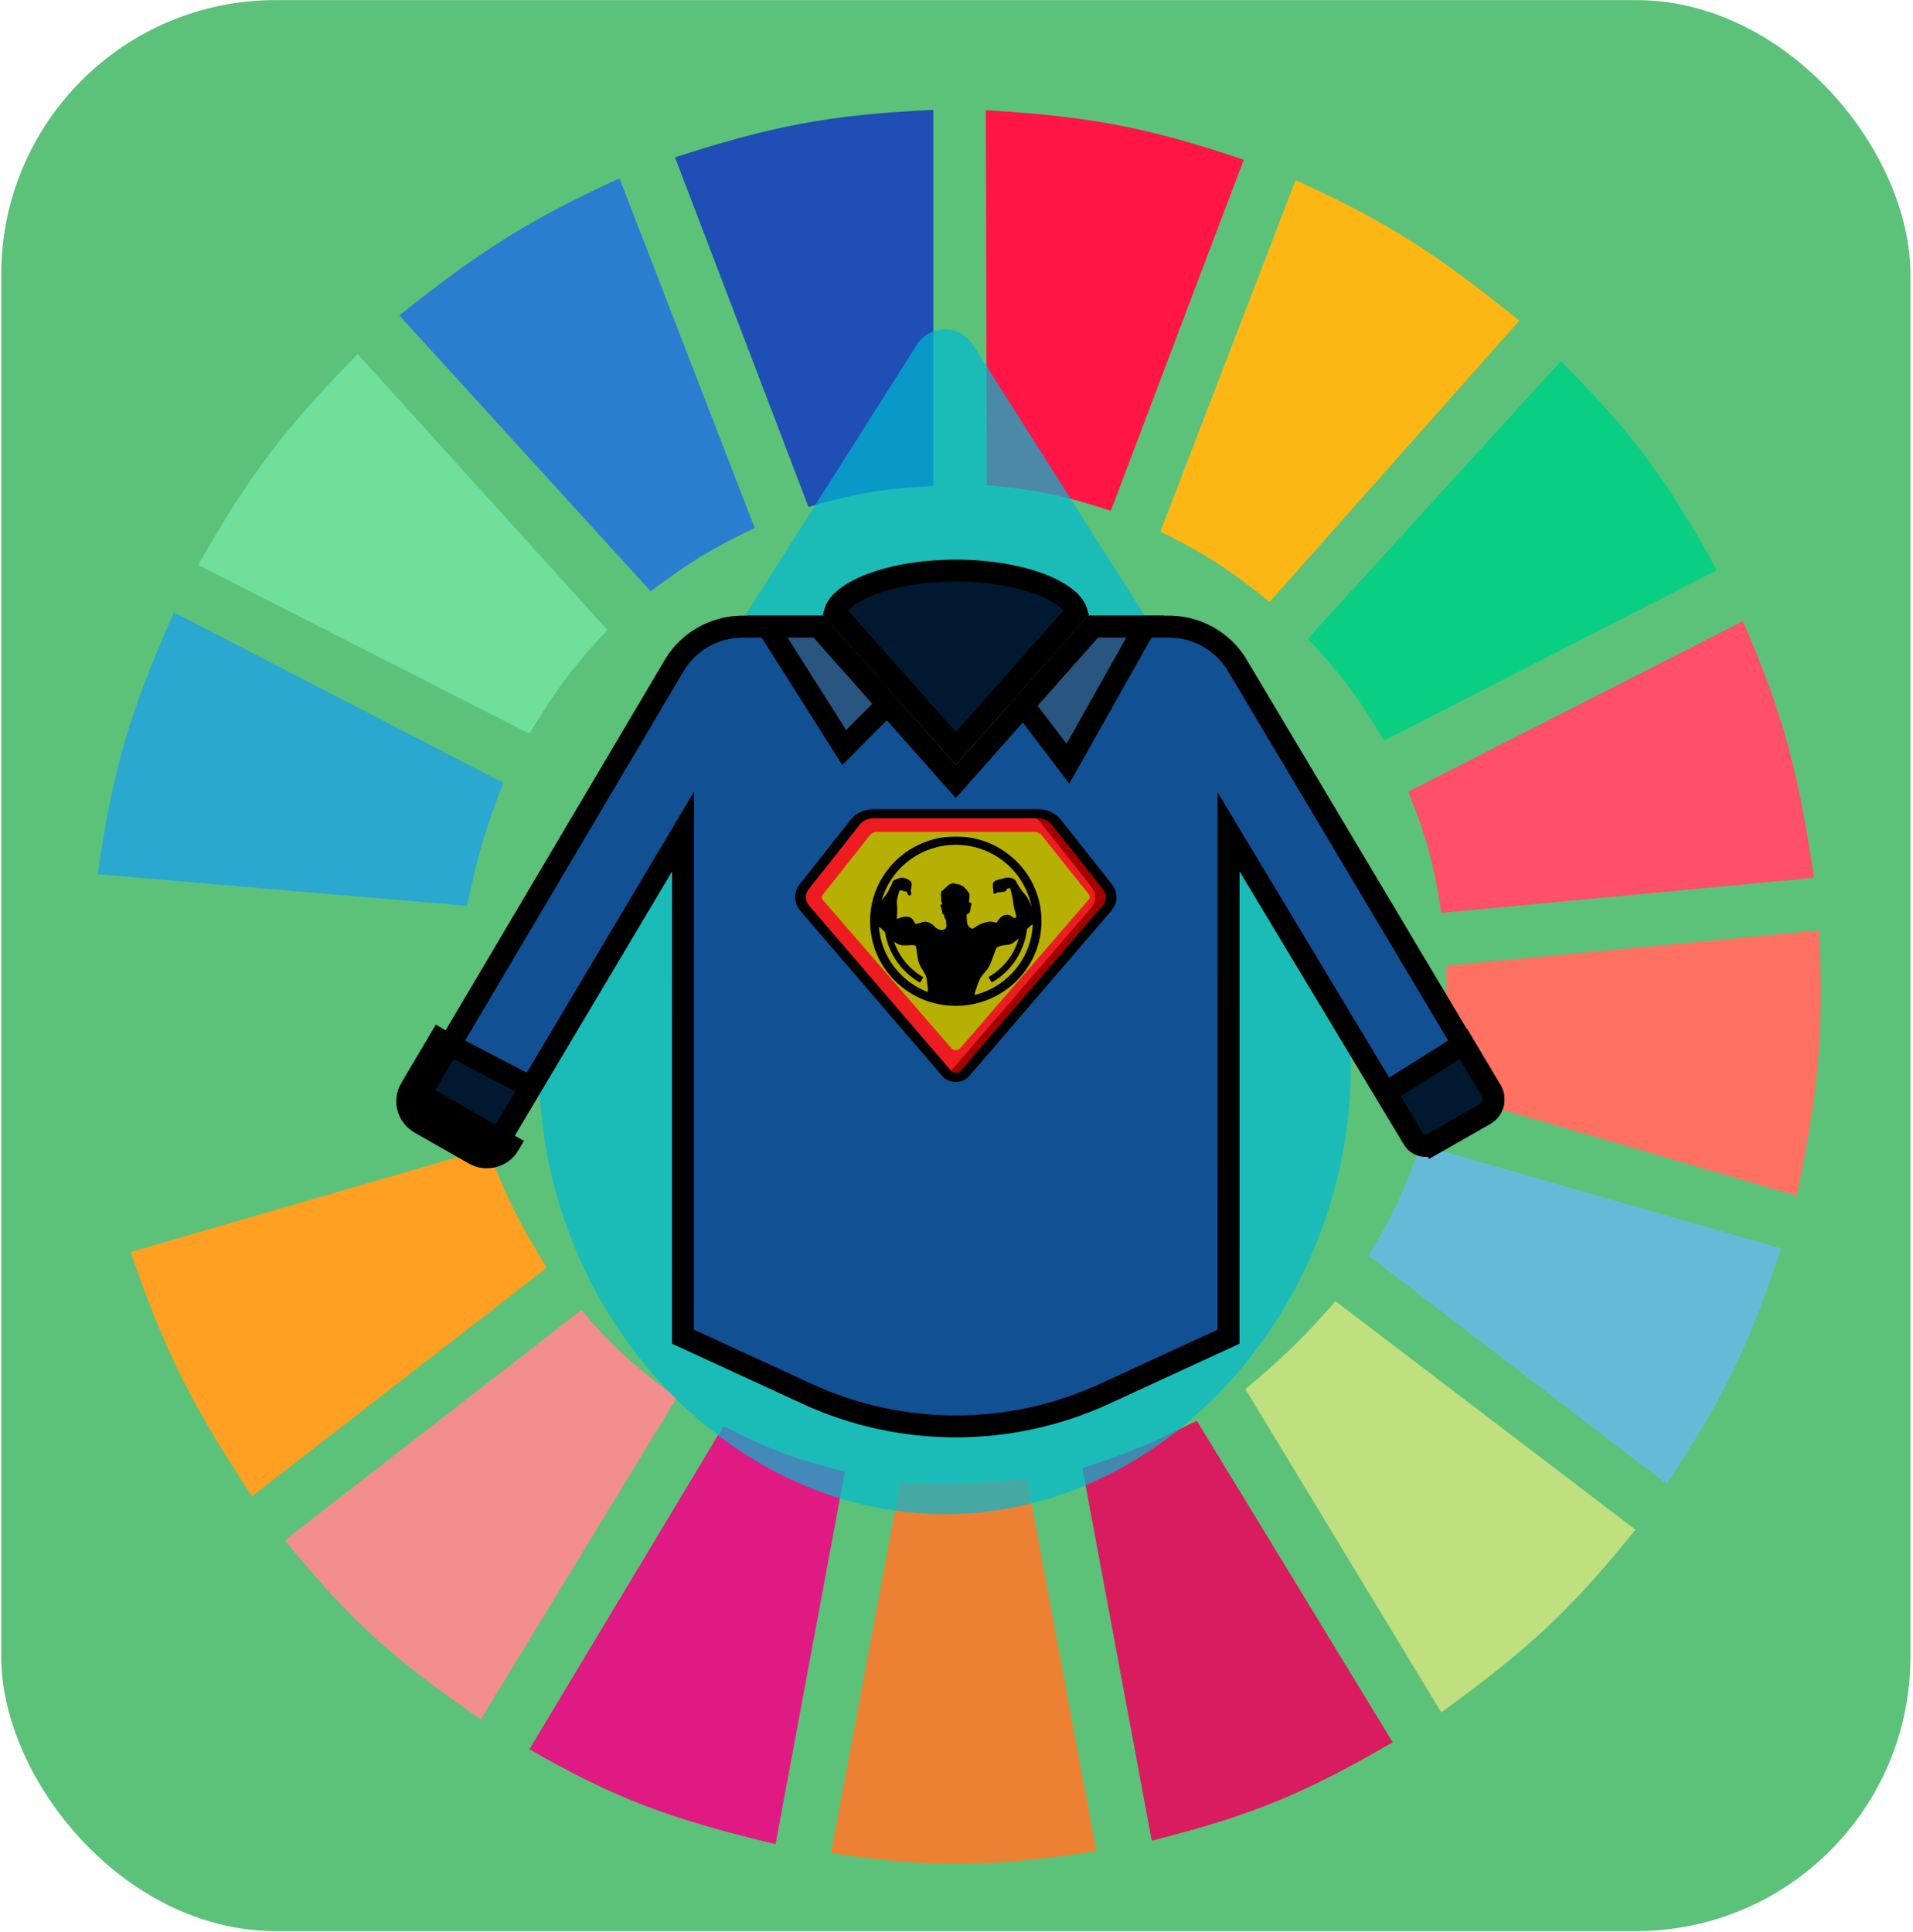 <svg width="687" height="694" viewBox="0 0 687 694" fill="none" xmlns="http://www.w3.org/2000/svg">
<rect x="0.449" y="0.034" width="685.626" height="693.507" rx="98.51" fill="#5CC279"/>
<g clip-path="url(#clip0)">
<path d="M290.345 182.076L242.406 56.492C277.217 45.315 297.373 41.226 335.171 39.453V174.503C317.205 175.51 307.362 177.132 290.345 182.076Z" fill="#1F4EB4"/>
<path d="M354.397 174.241L354.029 39.584C390.48 41.791 410.741 45.293 446.658 57.365L398.924 183.45C381.795 177.867 372.032 175.806 354.397 174.241Z" fill="#FF1546"/>
<path d="M416.729 190.911L465.29 64.696C499.816 80.449 516.964 92.051 545.603 115.182L455.951 216.154C441.932 204.949 433.548 199.209 416.729 190.911Z" fill="#FDB714"/>
<path d="M469.646 229.407L560.543 129.697C587.208 156.438 599.113 173.08 616.575 204.795L497.04 266.009C487.808 250.514 481.935 242.403 469.646 229.407Z" fill="#0ACF83"/>
<path d="M505.756 284.311L625.914 223.096C640.803 257.487 645.887 277.824 651.439 315.233L517.585 327.855C514.96 310.394 512.368 300.869 505.756 284.311Z" fill="#FF4F6A"/>
<path d="M515.715 391.593C518.712 374.827 519.667 365.083 519.45 346.787L653.305 334.166C654.967 370.851 653.141 391.7 645.211 429.458L515.715 391.593Z" fill="#FF7262"/>
<path d="M491.434 450.915C500.211 436.498 504.343 427.83 510.111 411.157L639.608 448.39C628.021 483.414 619.029 501.931 598.517 532.955L491.434 450.915Z" fill="#65BBD7"/>
<path d="M587.317 549.363L479.611 467.323C467.777 480.818 460.665 487.694 447.236 498.877L517.588 614.995C548.743 592.416 564.189 578.179 587.317 549.363Z" fill="#C0DF7E"/>
<path d="M500.149 625.723L429.797 510.236C414.534 517.949 405.595 521.763 388.707 527.275L413.61 661.063C449.288 652.069 468.248 644.294 500.149 625.723Z" fill="#D91B5F"/>
<path d="M323.337 532.324C341.083 533.486 351.034 533.139 368.785 531.062L393.688 664.85C355.625 670.585 334.71 671.056 298.434 665.481L323.337 532.324Z" fill="#EC8134"/>
<path d="M190.111 628.247L259.84 512.129C275.649 520.398 285.239 523.916 303.421 528.537L278.518 662.325C240.874 653.283 221.289 646.134 190.111 628.247Z" fill="#E01A83"/>
<path d="M102.322 553.149L208.783 470.478C220.655 484.446 228.376 491.11 243.025 502.032L172.674 617.519C141.88 596.234 126.108 582.569 102.322 553.149Z" fill="#F28E8E"/>
<path d="M90.499 537.372C69.322 505.22 59.44 486.187 46.918 449.653L175.169 412.419C181.575 429.669 186.433 439.005 196.337 455.332L90.499 537.372Z" fill="#FFA023"/>
<path d="M41.932 430.72C33.693 394.198 31.461 373.012 33.216 333.535L165.825 346.156C165.486 365.707 166.53 375.87 170.183 392.856L41.932 430.72Z" fill="#5CC279"/>
<path d="M35.082 313.971L167.692 325.33C171.371 307.934 174.129 298.251 180.766 281.155L62.476 219.941C46.754 255.401 40.52 275.931 35.082 313.971Z" fill="#2AA8D0"/>
<path d="M71.191 202.902C89.728 170.268 102.355 153.761 128.469 127.173L218.12 226.252C205.989 239.218 199.87 247.39 190.104 263.485L71.191 202.902Z" fill="#70DF9C"/>
<path d="M233.684 212.368C247.134 202.23 255.227 197.155 271.039 189.649L222.478 64.065C190.878 78.579 173.528 89.205 143.41 113.289L233.684 212.368Z" fill="#2A7ED0"/>
</g>
<path opacity="0.7" d="M467.387 309.498C467.387 308.997 466.943 308.496 466.498 308.496L350.019 124.754C347.796 120.748 343.795 118.245 339.349 118.245C334.903 118.245 330.902 120.748 328.679 124.754L212.201 308.496C211.757 308.996 211.757 309.498 211.312 309.498C199.309 332.528 193.529 357.061 193.529 383.095C193.529 470.209 260.215 543.806 339.349 543.806C391.365 543.806 439.822 511.764 466.497 460.196C490.949 412.133 491.393 356.058 467.387 309.498Z" fill="#00BAD2"/>
<path d="M444.348 238.969L444.355 238.981L535.49 391.911C535.49 391.911 535.49 391.911 535.49 391.912C537.215 394.809 536.239 398.559 533.237 400.269L533.236 400.269L514.658 410.856L516.609 414.28L514.658 410.856C512.153 412.284 508.986 411.438 507.549 409.045L507.548 409.043L448.524 310.932L441.208 298.772L441.207 312.963L441.193 480.071L396.66 500.585C362.804 516.181 323.679 516.181 289.816 500.585L245.284 480.071L245.298 312.964L245.299 298.634L237.971 310.949L179.369 409.433C177.932 411.847 174.749 412.701 172.24 411.272C172.24 411.272 172.24 411.272 172.24 411.272L152.772 400.175L152.771 400.175C150.272 398.751 149.463 395.635 150.883 393.235C150.883 393.235 150.883 393.234 150.883 393.234L242.153 238.971L242.154 238.969C243.796 236.192 245.91 233.716 248.41 231.644L248.411 231.643C253.541 227.386 260.04 225.048 266.756 225.048H293.928L340.303 277.36L343.251 280.686L346.2 277.36L392.574 225.048H419.739C426.461 225.048 432.954 227.386 438.093 231.644C440.592 233.716 442.706 236.192 444.348 238.969Z" fill="#115093" stroke="black" stroke-width="7.881"/>
<path d="M392.569 225.047H411.229L383.512 274.29L367.544 253.275L392.569 225.047Z" fill="#285680" stroke="black" stroke-width="7.881"/>
<path d="M343.244 268.806L299.812 219.814C300.119 218.688 300.85 217.431 302.217 216.064C304.148 214.132 307.142 212.211 311.156 210.513C319.168 207.124 330.51 204.934 343.244 204.934C355.978 204.934 367.32 207.124 375.332 210.513C379.346 212.211 382.34 214.132 384.271 216.064C385.638 217.43 386.369 218.687 386.676 219.814L343.244 268.806Z" fill="#001930" stroke="black" stroke-width="7.881"/>
<path d="M293.934 225.047L318.649 252.926L303.176 268.468L275.693 225.047H293.934Z" fill="#285680" stroke="black" stroke-width="7.881"/>
<path d="M507.546 408.784L507.545 408.782L497.697 392.409L525.53 374.933L535.488 391.648C535.488 391.649 535.489 391.649 535.489 391.649C537.216 394.551 536.239 398.3 533.242 400.007L533.24 400.007L514.657 410.6C514.656 410.6 514.656 410.601 514.656 410.601C514.656 410.601 514.655 410.601 514.655 410.601C512.158 412.022 508.984 411.177 507.546 408.784Z" fill="#001930" stroke="black" stroke-width="7.881"/>
<path d="M147.496 390.967C144.935 395.292 146.43 400.836 150.818 403.337L170.294 414.434C174.642 416.915 180.211 415.466 182.752 411.189L147.496 390.967ZM147.496 390.967L159.914 369.975L147.496 390.967ZM190.53 390.418L179.366 409.173L179.365 409.176C177.934 411.584 174.75 412.44 172.247 411.012L172.245 411.01L152.769 399.914C152.769 399.914 152.769 399.914 152.769 399.914C150.271 398.49 149.461 395.382 150.887 392.975L150.888 392.973L161.402 375.198L190.53 390.418Z" fill="#001930" stroke="black" stroke-width="7.881"/>
<path d="M397.52 326.149L346.455 385.572C345.76 386.381 344.678 386.888 343.499 386.954C342.322 387.021 341.17 386.639 340.356 385.914C340.239 385.8 340.124 385.686 340.028 385.572L288.963 326.149C287.01 323.89 286.933 320.835 288.77 318.507L307.164 295.238C308.639 293.37 311.115 292.249 313.764 292.25H372.718C375.369 292.249 377.844 293.37 379.318 295.238L397.712 318.507C399.55 320.835 399.473 323.89 397.52 326.149Z" fill="#A50000"/>
<path d="M391.748 326.149L340.683 385.572C340.587 385.686 340.471 385.8 340.356 385.914C340.239 385.8 340.124 385.686 340.028 385.572L288.963 326.149C287.01 323.89 286.933 320.835 288.77 318.507L307.164 295.238C308.639 293.37 311.115 292.249 313.764 292.25H366.947C369.596 292.249 372.072 293.37 373.546 295.238L391.941 318.507C393.778 320.835 393.7 323.89 391.748 326.149Z" fill="#ED1C20"/>
<path d="M295.463 321.367L312.765 299.508L314.379 298.78H372.102L373.715 299.503L391.014 321.212C391.468 321.78 391.451 322.53 390.972 323.083L344.805 376.488C344.437 376.91 343.855 377.16 343.235 377.16C342.616 377.16 342.033 376.91 341.665 376.488L295.512 323.236C295.035 322.684 295.016 321.937 295.463 321.367Z" fill="#B7B004"/>
<path d="M380.919 294.322C379.085 292.002 376.009 290.611 372.716 290.617H313.765C310.475 290.611 307.397 292.001 305.565 294.322L287.176 317.591C284.899 320.49 284.988 324.285 287.4 327.104L338.475 386.543C339.587 387.833 341.358 388.595 343.241 388.595C345.125 388.595 346.895 387.833 348.007 386.543L399.083 327.104C401.494 324.285 401.583 320.49 399.305 317.591L380.919 294.322ZM395.975 325.184L344.898 384.622C344.496 385.051 343.886 385.301 343.241 385.301C342.596 385.301 341.986 385.051 341.584 384.622L290.507 325.181C289.047 323.47 288.993 321.17 290.371 319.41L308.762 296.139C309.881 294.725 311.758 293.879 313.765 293.883H372.716C374.724 293.88 376.6 294.727 377.719 296.141L396.108 319.41C397.487 321.169 397.434 323.469 395.975 325.181V325.184Z" fill="black"/>
<path fill-rule="evenodd" clip-rule="evenodd" d="M347.062 300.622C344.206 300.435 342.52 300.457 339.425 300.63C324.234 302.495 312.463 315.281 312.463 330.807C312.463 347.627 326.243 361.253 343.243 361.253C360.245 361.253 374.024 347.619 374.024 330.807C374.025 315.276 362.256 302.494 347.062 300.622ZM333.124 356.292L333.127 356.235C333.294 355.229 333.192 354.651 333.07 353.96C332.994 353.527 332.91 353.051 332.879 352.397C332.818 350.695 332.162 349.572 330.678 347.302C329.769 345.885 329.462 343.533 329.237 341.813C329.1 340.759 328.993 339.943 328.798 339.725C328.487 339.372 327.826 339.409 326.777 339.469C326.103 339.507 325.268 339.555 324.262 339.514C323.057 339.469 321.971 338.875 321.028 338.128C322.837 343.449 326.52 348.078 331.566 350.944L330.414 352.925C323.612 349.053 319.023 342.31 317.809 334.767C317.052 333.969 316.236 333.235 315.643 332.819C316.435 343.533 323.435 352.523 333.124 356.292ZM350.373 355.72C350.128 356.417 350.033 356.92 349.98 357.354C361.658 354.468 370.37 344.272 370.882 331.942L370.866 331.953C370.284 332.343 369.65 332.769 368.829 333.629C367.917 341.589 363.257 348.794 356.163 352.871L355.005 350.895C360.376 347.814 364.224 342.755 365.854 336.976C364.649 338.151 363.288 339.172 362.053 339.311C361.851 339.334 361.657 339.356 361.47 339.377C359.743 339.573 358.64 339.697 357.929 340.43C357.638 340.733 357.314 341.676 356.907 342.859C356.215 344.873 355.283 347.58 353.876 348.997C351.97 350.913 351.387 352.676 350.727 354.672C350.613 355.014 350.498 355.362 350.373 355.72ZM368.266 321.441C369.067 322.351 369.837 324.104 370.459 325.77C368.066 313.048 356.798 303.409 343.254 303.414C330.461 303.414 319.731 311.998 316.547 323.647C316.915 322.994 317.309 322.414 317.68 321.989C318.619 320.928 319.13 319.831 319.5 319.036C319.685 318.638 319.835 318.315 319.986 318.111C320.227 317.785 320.307 317.447 320.379 317.145C320.439 316.888 320.494 316.657 320.636 316.482C320.944 316.109 322.661 315.298 323.792 315.23C324.928 315.161 326.89 316.081 327.266 316.826C327.645 317.576 327.061 319.813 327.061 319.813C327.061 319.813 327.644 321.41 326.785 321.621C325.928 321.824 325.72 320.364 325.72 320.364L325.509 320.194C325.509 320.194 324.448 320.259 324.035 319.781C323.486 319.984 323.142 319.611 323.142 319.611C323.142 319.611 322.701 320.738 322.317 322.331C322.034 323.535 322.062 323.928 322.138 325.003C322.162 325.356 322.193 325.784 322.218 326.339C322.265 327.402 322.181 328.268 322.12 328.887C322.053 329.572 322.016 329.955 322.218 329.97C322.34 329.983 322.495 329.916 322.726 329.816C323.204 329.61 324.008 329.263 325.509 329.192C327.252 329.113 327.99 330.495 328.396 331.255C328.511 331.47 328.599 331.636 328.676 331.704C328.966 331.965 329.584 331.754 330.703 331.372C330.894 331.307 331.1 331.237 331.321 331.163C332.83 330.656 334.79 331.803 335.513 332.654C336.233 333.505 337.6 334.121 338.323 333.983L338.362 333.975C339.061 333.842 339.395 333.779 339.698 333.27C339.94 332.874 339.866 332.129 339.774 331.212C339.748 330.947 339.72 330.666 339.698 330.376C339.197 329.954 339.061 329.066 338.999 328.656C338.975 328.504 338.962 328.418 338.944 328.447C338.872 328.55 338.319 328.163 338.356 327.734C338.394 327.288 338.222 326.745 337.878 325.764C337.545 324.806 338.054 324.716 338.456 324.644L338.496 324.637C337.983 324.113 337.97 323.101 337.958 322.227C337.952 321.858 337.948 321.515 337.906 321.242C337.763 320.325 338.184 319.945 338.868 319.542C339.208 319.004 339.938 318.525 339.938 318.525C339.938 318.525 340.413 317.771 341.306 317.504C342.133 316.957 343.06 317.406 343.06 317.406L344.16 317.601C344.77 317.635 346.362 318.445 346.53 319.032C347.247 319.441 348.282 321.007 348.211 321.581C348.142 322.157 347.968 324.057 347.968 324.057C347.968 324.057 349.095 324.168 348.858 324.808C348.741 325.127 348.673 325.575 348.602 326.05C348.528 326.541 348.45 327.061 348.309 327.495C348.134 328.04 347.715 328.177 347.431 328.271C347.273 328.322 347.157 328.36 347.145 328.447C347.114 328.674 347.145 331.098 347.523 332.111C347.89 333.132 349.071 333.574 349.201 333.574C349.344 333.574 349.75 333.336 350.684 332.654C351.607 331.974 353.3 331.33 354.907 331.065C355.802 330.911 356.496 331.091 357.013 331.225C357.432 331.334 357.735 331.412 357.935 331.26C358.059 331.166 358.183 330.971 358.338 330.726C358.743 330.092 359.363 329.119 360.753 328.675C362.249 328.203 363.244 329.048 363.728 329.459C363.864 329.574 363.96 329.655 364.015 329.663L364.907 329.595C364.907 329.595 365.14 329.323 364.493 327.223C364.082 325.892 363.972 325.048 363.842 324.058C363.766 323.481 363.683 322.854 363.532 322.052C363.117 319.872 362.67 318.819 362.67 318.819C362.67 318.819 362.371 319.065 361.637 319.203C361.478 319.873 360.924 320.459 359.826 320.29C359.06 320.659 358.341 320.391 358.341 320.391C358.341 320.391 358.036 320.797 357.245 320.939C356.455 321.072 356.767 320.019 356.767 320.019C356.767 320.019 356.585 319.305 356.557 318.014C356.52 316.72 357.068 316.618 357.068 316.618C357.068 316.618 357.068 316.517 357.659 316.216C357.957 316.056 358.354 315.97 358.859 315.859C359.341 315.754 359.921 315.626 360.609 315.394C362.018 314.919 364.249 315.195 364.903 316.582C365.56 317.976 366.654 319.613 368.266 321.441Z" fill="black"/>
<defs>
<clipPath id="clip0">
<rect width="622.58" height="646.222" fill="white" transform="translate(31.973 23.676)"/>
</clipPath>
</defs>
</svg>
